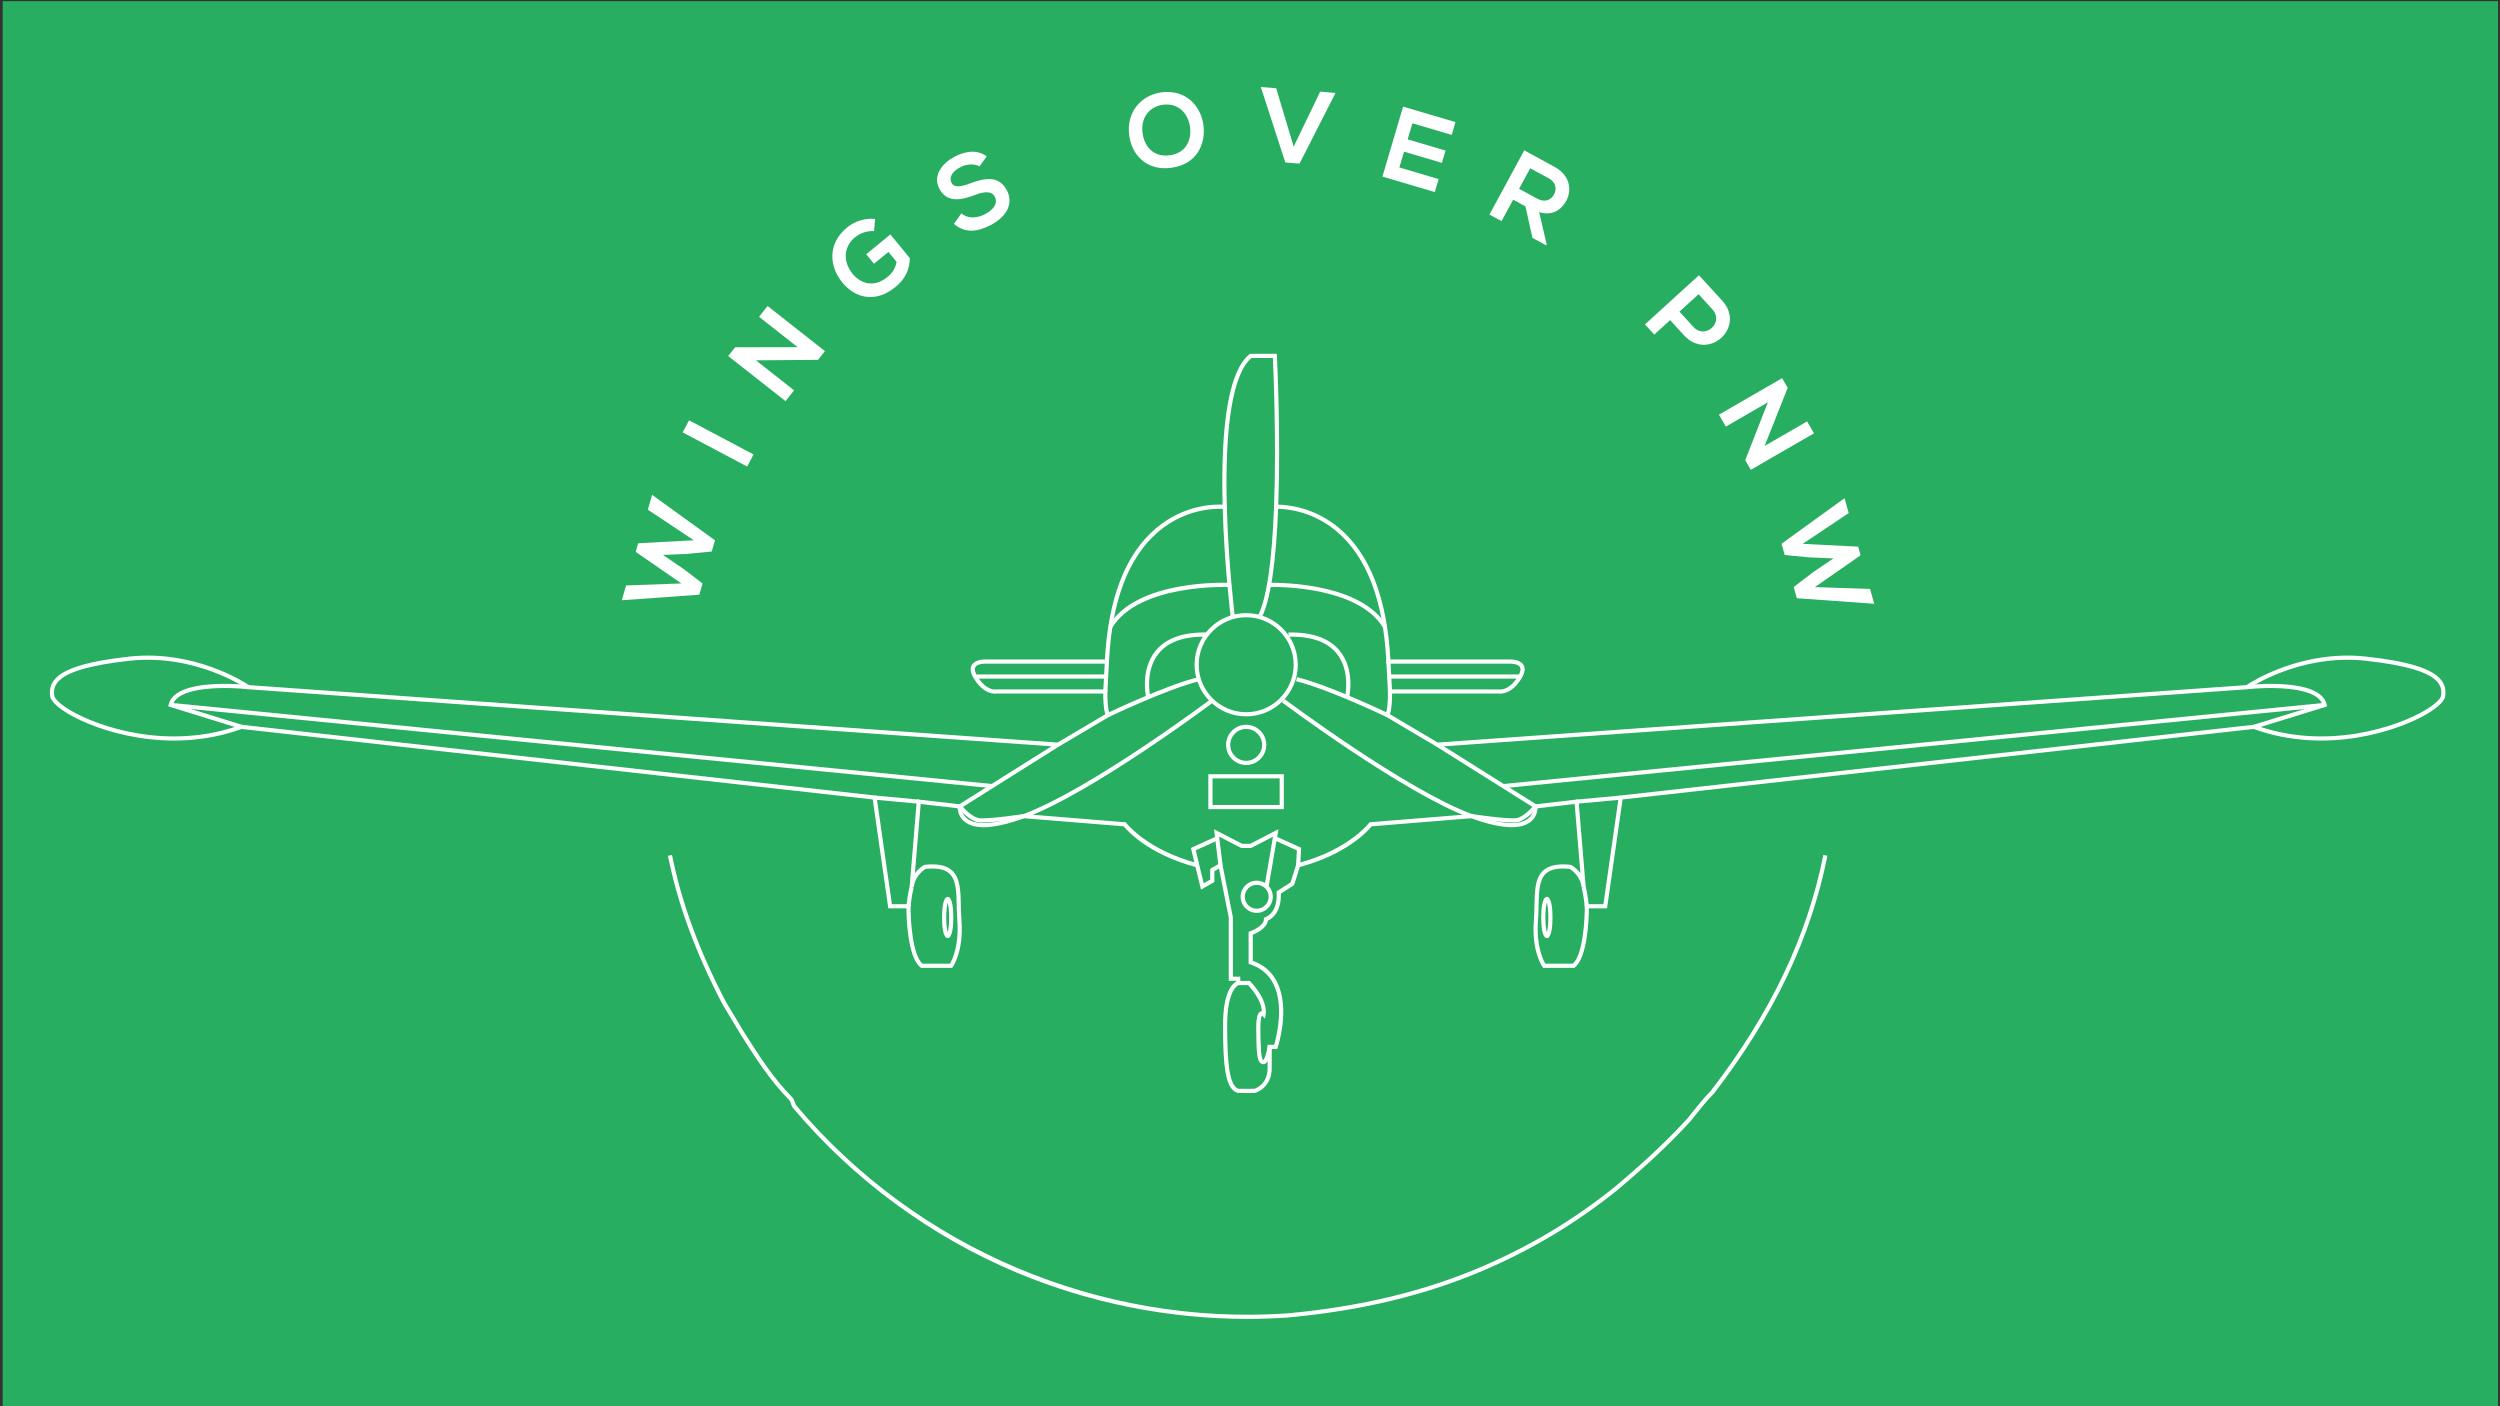<?xml version="1.0" encoding="UTF-8" standalone="no"?>
<!-- Created with Inkscape (http://www.inkscape.org/) -->

<svg
   width="1600"
   height="900"
   viewBox="0 0 423.333 238.125"
   version="1.1"
   id="svg984"
   inkscape:export-filename="wings-over-pnw-logo-green-bg.png"
   inkscape:export-xdpi="96"
   inkscape:export-ydpi="96"
   inkscape:version="1.2.2 (732a01da63, 2022-12-09)"
   sodipodi:docname="wings-over-pnw-logo-green-bg.svg"
   xmlns:inkscape="http://www.inkscape.org/namespaces/inkscape"
   xmlns:sodipodi="http://sodipodi.sourceforge.net/DTD/sodipodi-0.dtd"
   xmlns="http://www.w3.org/2000/svg"
   xmlns:svg="http://www.w3.org/2000/svg">
  <rect x="0" y="0" width="423.333" height="238.125" fill="#333333" stroke="none"/>
  <sodipodi:namedview
     id="namedview986"
     pagecolor="#ffffff"
     bordercolor="#000000"
     borderopacity="0.25"
     inkscape:showpageshadow="2"
     inkscape:pageopacity="0.0"
     inkscape:pagecheckerboard="0"
     inkscape:deskcolor="#d1d1d1"
     inkscape:document-units="mm"
     showgrid="false"
     inkscape:zoom="0.457453"
     inkscape:cx="815.38431"
     inkscape:cy="1089.7294"
     inkscape:window-width="2558"
     inkscape:window-height="1360"
     inkscape:window-x="2569"
     inkscape:window-y="2168"
     inkscape:window-maximized="0"
     inkscape:current-layer="layer1" />
  <defs
     id="defs981">
    <clipPath
       clipPathUnits="userSpaceOnUse"
       id="clipPath20">
      <path
         d="M 0,2000 H 2000 V 0 H 0 Z"
         id="path18" />
    </clipPath>
  </defs>
  <g
     inkscape:label="Layer 1"
     inkscape:groupmode="layer"
     id="layer1">
    <path
       d="M 0.456,239.514 H 422.998 V 0.195 H 0.456 Z"
       style="fill:#27ae60;fill-opacity:1;fill-rule:nonzero;stroke:none;stroke-width:0.159"
       id="path12" />
    <g
       id="g16"
       clip-path="url(#clipPath20)"
       transform="matrix(0.353,0,0,-0.353,-141.728,472.036)">
      <g
         id="g22"
         transform="translate(999.283,1041.108)">
        <path
           d="m 0,0 c -12.554,0 -22.768,-10.214 -22.768,-22.768 0,-12.554 10.214,-22.768 22.768,-22.768 12.554,0 22.768,10.214 22.768,22.768 C 22.768,-10.214 12.554,0 0,0 m 0,-47.536 c -13.657,0 -24.768,11.111 -24.768,24.768 C -24.768,-9.111 -13.657,2 0,2 13.657,2 24.768,-9.111 24.768,-22.768 24.768,-36.425 13.657,-47.536 0,-47.536"
           style="fill:#ffffff;fill-opacity:1;fill-rule:nonzero;stroke:none"
           id="path24" />
      </g>
      <g
         id="g26"
         transform="translate(999.283,987.547)">
        <path
           d="m 0,0 c -4.218,0 -7.649,-3.431 -7.649,-7.648 0,-4.218 3.431,-7.649 7.649,-7.649 4.217,0 7.648,3.431 7.648,7.649 C 7.648,-3.431 4.217,0 0,0 m 0,-17.297 c -5.32,0 -9.649,4.328 -9.649,9.649 C -9.649,-2.328 -5.32,2 0,2 5.32,2 9.648,-2.328 9.648,-7.648 9.648,-12.969 5.32,-17.297 0,-17.297"
           style="fill:#ffffff;fill-opacity:1;fill-rule:nonzero;stroke:none"
           id="path28" />
      </g>
      <g
         id="g30"
         transform="translate(933.464,993.301)">
        <path
           d="m 0,0 -0.865,1.803 c 0.281,0.134 28.266,13.528 43.71,17.272 l 0.472,-1.943 C 28.077,13.437 0.279,0.134 0,0"
           style="fill:#ffffff;fill-opacity:1;fill-rule:nonzero;stroke:none"
           id="path32" />
      </g>
      <g
         id="g34"
         transform="translate(873.376,940.393)">
        <path
           d="m 0,0 c -3.868,0 -6.901,0.844 -9.077,2.532 -3.82,2.964 -3.42,7.365 -3.401,7.551 l 0.05,0.486 L 35.123,40.45 36.188,38.756 -10.499,9.419 C -10.478,8.395 -10.168,5.893 -7.825,4.092 -4.75,1.728 2.383,0.188 18.896,6.266 50.803,18.01 108.38,61.07 108.958,61.503 l 1.2,-1.599 C 109.578,59.468 51.766,16.233 19.586,4.389 11.641,1.464 5.096,0 0,0"
           style="fill:#ffffff;fill-opacity:1;fill-rule:nonzero;stroke:none"
           id="path36" />
      </g>
      <g
         id="g38"
         transform="translate(932.72,1005.46)">
        <path
           d="M 0,0 -1.997,0.105 -1.238,14.45 0.759,14.345 Z"
           style="fill:#ffffff;fill-opacity:1;fill-rule:nonzero;stroke:none"
           id="path40" />
      </g>
      <g
         id="g42"
         transform="translate(995.59,814.931)">
        <path
           d="m 0,0 h 7.643 c 0.886,0.285 6.316,2.342 6.316,9.89 V 21.1 h 3.16 c 0.993,3.4 4.96,18.671 -0.408,29.267 -2.297,4.535 -6.052,7.674 -11.16,9.332 l -0.692,0.224 v 15.369 l 0.675,0.233 c 1.854,0.64 6.666,2.931 6.666,5.815 v 0.738 l 0.705,0.217 c 0.238,0.078 5.959,2.042 5.397,11.817 l -0.034,0.587 6.707,4.259 2.845,9.067 0.534,0.142 c 24.357,6.439 34.119,19.164 34.215,19.291 l 0.27,0.361 0.45,0.037 48.534,3.94 0.114,-0.017 c 0.172,-0.025 17.28,-2.564 21.328,-1.969 3.154,0.461 7.182,4.675 8.468,6.26 l 0.257,0.316 21.09,2.446 3.496,-41.999 -1.991,-0.191 c -0.586,5.406 -4.804,8.285 -5.677,8.826 -5.342,0.548 -9.035,-0.149 -11.287,-2.128 -3.39,-2.98 -3.512,-8.828 -3.653,-15.6 -0.049,-2.364 -0.1,-4.809 -0.291,-7.307 C 142.767,68.46 146.229,61.68 147.228,60 h 13.156 c 4.891,4.415 5.788,21.298 5.716,27.538 l -0.012,1.012 h 8.964 l 7.437,52.048 304.733,34.042 0.221,-0.081 c 34.337,-12.569 68.519,-0.888 81.796,7.045 5.359,3.202 7.46,5.728 7.631,6.918 0.36,2.53 -0.11,4.532 -1.481,6.298 -3.811,4.914 -15.132,8.348 -34.609,10.496 -31.771,3.495 -56.173,-13.315 -56.416,-13.484 l -0.227,-0.16 -0.277,-0.02 -388.731,-27.611 -25.143,14.886 0.531,0.865 c 0.994,1.623 1.241,7.463 1.163,10.764 l -0.024,1.024 53.569,-0.019 c 0.175,-0.03 4.589,-0.717 8.879,6.367 0.804,1.326 1.616,3.155 0.925,4.335 -0.859,1.468 -3.744,1.7 -4.795,1.667 H 70.966 l -0.045,0.951 c -1.423,29.455 -9.519,50.541 -24.063,62.672 -11.524,9.612 -23.881,10.667 -28.73,10.667 h -0.066 l -1.041,-0.002 0.039,1.039 c 1.179,31.282 -0.289,65.233 -0.573,71.293 H 6.222 C -2.567,342.993 -6.651,318.329 -5.591,279.157 l 0.028,-1.027 -1.517,0.006 c -0.165,0.018 -16.651,1.652 -31.402,-10.951 -14.273,-12.193 -22.223,-33.155 -23.629,-62.304 l -0.047,-0.951 h -59.233 c -1.072,0.031 -3.962,-0.198 -4.82,-1.664 -0.691,-1.181 0.122,-3.011 0.926,-4.338 4.281,-7.084 8.706,-6.4 8.89,-6.366 l 0.185,0.018 h 53.363 l -0.024,-1.024 c -0.078,-3.301 0.169,-9.141 1.163,-10.764 l 0.531,-0.865 -25.143,-14.886 -0.311,0.021 -388.686,27.61 -0.227,0.16 c -0.244,0.169 -24.646,16.98 -56.427,13.484 -19.471,-2.148 -30.789,-5.58 -34.599,-10.493 -1.371,-1.767 -1.842,-3.769 -1.48,-6.302 0.168,-1.187 2.26,-3.707 7.599,-6.902 13.271,-7.943 47.453,-19.639 81.827,-7.06 l 0.221,0.081 0.234,-0.027 304.489,-34.015 7.437,-52.048 h 8.974 l -0.011,-1.012 c -0.074,-6.241 0.817,-23.126 5.705,-27.538 h 13.156 c 0.997,1.676 4.461,8.457 3.551,20.434 -0.189,2.49 -0.239,4.928 -0.287,7.285 -0.139,6.78 -0.26,12.635 -3.652,15.619 -2.253,1.981 -5.95,2.679 -11.291,2.13 -0.868,-0.539 -5.083,-3.418 -5.678,-8.827 l -1.991,0.192 3.506,41.999 21.08,-2.446 0.257,-0.316 c 1.289,-1.585 5.323,-5.799 8.478,-6.26 4.049,-0.594 21.156,1.944 21.328,1.969 l 0.114,0.017 48.973,-3.976 0.271,-0.361 c 0.096,-0.128 9.867,-12.853 34.216,-19.292 l 0.574,-0.152 2.307,-9.434 3.102,1.752 v 5.174 l 5.64,3.257 5.26,-26.594 V 53.79 h 3.52 V 49.916 L 0.074,49.743 C 0.047,49.734 -5.42,47.985 -5.42,30.44 -5.42,13.183 -4.495,1.394 0,0 m 7.922,-2 -8.32,0.034 c -5.903,1.572 -7.022,12.602 -7.022,32.406 0,15.928 4.387,19.955 6.279,20.951 v 0.399 h -3.52 v 30.282 l -4.678,23.563 -2.222,-1.282 v -5.186 l -6.417,-3.627 -2.653,10.847 c -22.644,6.132 -32.652,17.312 -34.445,19.511 l -47.861,3.886 c -1.645,-0.243 -17.601,-2.571 -21.798,-1.953 -4.031,0.589 -8.362,5.361 -9.475,6.662 l -18.23,2.114 -2.773,-33.227 c 1.902,2.596 4.162,3.855 4.315,3.938 l 0.173,0.095 0.197,0.021 c 6.05,0.655 10.315,-0.196 13.042,-2.594 4.053,-3.565 4.181,-9.828 4.33,-17.08 0.048,-2.33 0.098,-4.739 0.282,-7.175 1.116,-14.677 -3.97,-21.873 -4.187,-22.172 l -0.3,-0.413 h -14.928 l -0.272,0.216 c -6.187,4.897 -6.691,23.687 -6.72,28.334 h -8.697 l -7.463,52.232 -302.717,33.818 c -35.009,-12.71 -69.793,-0.792 -83.32,7.303 -3.007,1.8 -8.117,5.276 -8.553,8.336 -0.436,3.062 0.179,5.617 1.88,7.81 4.218,5.438 15.644,9.014 35.961,11.255 30.875,3.392 54.93,-11.927 57.558,-13.676 l 387.831,-27.548 22.96,13.594 c -0.954,2.666 -1.05,7.682 -1.042,9.906 h -51.249 c -0.868,-0.125 -6.142,-0.501 -10.865,7.313 -1.579,2.608 -1.895,4.758 -0.938,6.388 1.612,2.744 6.076,2.663 6.58,2.648 l 57.294,0.001 c 1.563,29.252 9.741,50.379 24.315,62.806 13.773,11.744 28.607,11.657 32.128,11.448 -0.999,40.143 3.322,64.411 12.847,72.142 l 0.276,0.224 h 12.884 l 0.049,-0.949 c 0.02,-0.372 1.88,-37.259 0.659,-71.394 5.609,-0.146 17.72,-1.675 29.042,-11.118 14.832,-12.372 23.151,-33.62 24.731,-63.159 h 57.33 c 0.472,0.011 4.94,0.095 6.552,-2.652 0.958,-1.63 0.642,-3.778 -0.937,-6.386 -4.731,-7.811 -9.993,-7.436 -10.863,-7.312 h -51.26 c 0.008,-2.224 -0.088,-7.24 -1.042,-9.906 l 22.96,-13.594 387.841,27.548 c 2.629,1.749 26.686,17.065 57.548,13.676 20.322,-2.242 31.752,-5.819 35.971,-11.258 1.701,-2.193 2.316,-4.747 1.88,-7.807 v -0.001 c -0.441,-3.066 -5.568,-6.548 -8.585,-8.351 -13.531,-8.085 -48.317,-19.984 -83.287,-7.287 L 184.25,138.782 176.787,86.55 H 168.1 c -0.031,-4.647 -0.543,-23.438 -6.73,-28.334 L 161.097,58 h -14.928 l -0.299,0.413 c -0.217,0.299 -5.303,7.495 -4.187,22.172 0.187,2.443 0.237,4.86 0.286,7.197 0.151,7.243 0.281,13.499 4.331,17.06 2.725,2.397 6.991,3.246 13.037,2.592 l 0.196,-0.021 0.174,-0.094 c 0.152,-0.083 2.415,-1.341 4.317,-3.935 l -2.766,33.223 -18.237,-2.114 c -1.113,-1.301 -5.436,-6.073 -9.467,-6.662 -4.2,-0.616 -20.153,1.711 -21.798,1.953 L 63.885,125.898 C 62.093,123.697 52.081,112.505 29.399,106.375 L 26.664,97.662 20.326,93.637 C 20.642,84.582 15.927,81.49 14.148,80.649 13.592,76.948 8.69,74.633 6.859,73.891 V 61.366 c 5.285,-1.884 9.198,-5.279 11.639,-10.101 6.416,-12.673 0.563,-30.718 0.311,-31.48 L 18.582,19.1 H 15.959 V 9.89 c 0,-9.616 -7.831,-11.834 -7.91,-11.856 z"
           style="fill:#ffffff;fill-opacity:1;fill-rule:nonzero;stroke:none"
           id="path44" />
      </g>
      <g
         id="g46"
         transform="translate(1006.594,1040.753)">
        <path
           d="m 0,0 -1.769,0.935 c 4.17,7.888 6.803,25.552 7.825,52.5 L 8.055,53.359 C 7.021,26.108 4.311,8.156 0,0"
           style="fill:#ffffff;fill-opacity:1;fill-rule:nonzero;stroke:none"
           id="path48" />
      </g>
      <g
         id="g50"
         transform="translate(991.868,1041.098)">
        <path
           d="m 0,0 c -0.031,0.25 -3.115,25.347 -3.867,52.936 l 1.999,0.054 C -1.118,25.501 1.954,0.496 1.984,0.246 Z"
           style="fill:#ffffff;fill-opacity:1;fill-rule:nonzero;stroke:none"
           id="path52" />
      </g>
      <g
         id="g54"
         transform="translate(934.993,1036.008)">
        <path
           d="m 0,0 -1.711,1.035 c 13.534,22.368 56.22,20.65 58.03,20.569 L 56.227,19.605 C 55.795,19.627 12.918,21.35 0,0"
           style="fill:#ffffff;fill-opacity:1;fill-rule:nonzero;stroke:none"
           id="path56" />
      </g>
      <g
         id="g58"
         transform="translate(951.329,1002.577)">
        <path
           d="m 0,0 c -0.125,0.537 -2.98,13.271 4.458,22.423 4.958,6.101 13.257,9.062 24.662,8.802 L 29.074,29.226 C 18.329,29.463 10.567,26.762 6.019,21.172 -0.803,12.792 1.92,0.575 1.948,0.453 Z"
           style="fill:#ffffff;fill-opacity:1;fill-rule:nonzero;stroke:none"
           id="path60" />
      </g>
      <g
         id="g62"
         transform="translate(965.308,977.892)" />
      <path
         d="m 983.135,951.064 h 32.207 v 12.758 h -32.207 z m 34.207,-2 h -36.207 v 16.758 h 36.207 z"
         style="fill:#ffffff;fill-opacity:1;fill-rule:nonzero;stroke:none"
         id="path66" />
      <g
         id="g68"
         transform="translate(974.818,921.9)">
        <path
           d="M 0,0 -2.055,8.562 9.87,13.972 10.696,12.15 0.275,7.423 1.944,0.467 Z"
           style="fill:#ffffff;fill-opacity:1;fill-rule:nonzero;stroke:none"
           id="path70" />
      </g>
      <g
         id="g72"
         transform="translate(1010.019,911.677)">
        <path
           d="M 0,0 -1.971,0.339 2.12,24.163 -8.32,18.767 h -4.833 l -10.548,5.452 1.638,-13.643 -1.986,-0.239 -2.087,17.392 13.469,-6.962 h 3.86 l 13.578,7.017 z"
           style="fill:#ffffff;fill-opacity:1;fill-rule:nonzero;stroke:none"
           id="path74" />
      </g>
      <g
         id="g76"
         transform="translate(1025.203,922.078)">
        <path
           d="m 0,0 -1.997,0.111 0.394,7.076 -10.548,4.786 0.826,1.821 11.796,-5.352 z"
           style="fill:#ffffff;fill-opacity:1;fill-rule:nonzero;stroke:none"
           id="path78" />
      </g>
      <g
         id="g80"
         transform="translate(517.012,987.592)">
        <path
           d="m 0,0 -34.821,10.786 0.212,0.906 c 3.062,13.129 36.888,9.456 38.327,9.291 L 3.494,18.996 c -9.008,1.02 -32.374,1.669 -35.873,-6.873 L 0.592,1.91 Z"
           style="fill:#ffffff;fill-opacity:1;fill-rule:nonzero;stroke:none"
           id="path82" />
      </g>
      <g
         id="g84"
         transform="translate(877.304,959.125)">
        <path
           d="m 0,0 -394.026,38.937 0.196,1.99 L 0.196,1.99 Z"
           style="fill:#ffffff;fill-opacity:1;fill-rule:nonzero;stroke:none"
           id="path86" />
      </g>
      <g
         id="g88"
         transform="translate(842.146,951.655)">
        <path
           d="M 0,0 -21.207,1.966 -21.022,3.957 0.185,1.991 Z"
           style="fill:#ffffff;fill-opacity:1;fill-rule:nonzero;stroke:none"
           id="path90" />
      </g>
      <g
         id="g92"
         transform="translate(838.303,902.381)">
        <path
           d="m 0,0 -1.99,0.194 c 0.022,0.232 0.565,5.718 1.546,9.37 L 1.488,9.044 C 0.55,5.554 0.005,0.055 0,0"
           style="fill:#ffffff;fill-opacity:1;fill-rule:nonzero;stroke:none"
           id="path94" />
      </g>
      <path
         d="m 932.101,1011.685 h -62.852 v 2 h 62.852 z"
         style="fill:#ffffff;fill-opacity:1;fill-rule:nonzero;stroke:none"
         id="path96" />
      <g
         id="g98"
         transform="translate(1004.342,912.754)">
        <path
           d="m 0,0 c -3.156,0 -5.724,-2.568 -5.724,-5.724 0,-3.156 2.568,-5.724 5.724,-5.724 3.156,0 5.724,2.568 5.724,5.724 C 5.724,-2.568 3.156,0 0,0 m 0,-13.448 c -4.259,0 -7.724,3.465 -7.724,7.724 C -7.724,-1.465 -4.259,2 0,2 4.259,2 7.724,-1.465 7.724,-5.724 7.724,-9.983 4.259,-13.448 0,-13.448"
           style="fill:#ffffff;fill-opacity:1;fill-rule:nonzero;stroke:none"
           id="path100" />
      </g>
      <g
         id="g102"
         transform="translate(1066.53,993.301)">
        <path
           d="m 0,0 c -0.279,0.134 -28.077,13.437 -43.317,17.132 l 0.471,1.943 C -27.401,15.331 0.584,1.937 0.865,1.803 Z"
           style="fill:#ffffff;fill-opacity:1;fill-rule:nonzero;stroke:none"
           id="path104" />
      </g>
      <g
         id="g106"
         transform="translate(1126.618,940.393)">
        <path
           d="m 0,0 c -5.096,0 -11.641,1.464 -19.586,4.389 -32.18,11.844 -89.992,55.079 -90.572,55.515 l 1.2,1.599 C -108.38,61.07 -50.8,18.009 -18.896,6.266 -2.382,0.187 4.749,1.729 7.825,4.092 c 2.342,1.8 2.652,4.299 2.674,5.327 l -46.686,29.337 1.064,1.694 47.551,-29.881 0.05,-0.486 C 12.497,9.897 12.897,5.496 9.077,2.532 6.901,0.844 3.867,0 0,0"
           style="fill:#ffffff;fill-opacity:1;fill-rule:nonzero;stroke:none"
           id="path108" />
      </g>
      <g
         id="g110"
         transform="translate(1067.274,1005.46)">
        <path
           d="M 0,0 -0.758,14.345 1.239,14.45 1.997,0.105 Z"
           style="fill:#ffffff;fill-opacity:1;fill-rule:nonzero;stroke:none"
           id="path112" />
      </g>
      <g
         id="g114"
         transform="translate(1065.004,1036.003)">
        <path
           d="m 0,0 c -11.655,19.271 -47.653,19.75 -54.74,19.647 l -0.029,2 c 7.289,0.101 44.261,-0.408 56.48,-20.612 z"
           style="fill:#ffffff;fill-opacity:1;fill-rule:nonzero;stroke:none"
           id="path116" />
      </g>
      <g
         id="g118"
         transform="translate(1048.666,1002.577)">
        <path
           d="m 0,0 -1.948,0.453 c 0.028,0.122 2.751,12.339 -4.071,20.719 -4.549,5.589 -12.307,8.283 -23.055,8.054 l -0.046,1.999 c 11.413,0.26 19.704,-2.701 24.662,-8.802 C 2.98,13.271 0.125,0.537 0,0"
           style="fill:#ffffff;fill-opacity:1;fill-rule:nonzero;stroke:none"
           id="path120" />
      </g>
      <g
         id="g122"
         transform="translate(1034.687,977.892)" />
      <g
         id="g126"
         transform="translate(1482.983,987.592)">
        <path
           d="m 0,0 -0.592,1.91 32.97,10.213 c -3.5,8.545 -26.867,7.893 -35.872,6.873 l -0.225,1.987 c 1.437,0.165 35.263,3.839 38.327,-9.291 l 0.212,-0.906 z"
           style="fill:#ffffff;fill-opacity:1;fill-rule:nonzero;stroke:none"
           id="path128" />
      </g>
      <g
         id="g130"
         transform="translate(1122.69,959.125)">
        <path
           d="m 0,0 -0.196,1.99 394.026,38.937 0.196,-1.99 z"
           style="fill:#ffffff;fill-opacity:1;fill-rule:nonzero;stroke:none"
           id="path132" />
      </g>
      <g
         id="g134"
         transform="translate(1157.848,951.655)">
        <path
           d="M 0,0 -0.185,1.991 21.022,3.957 21.207,1.966 Z"
           style="fill:#ffffff;fill-opacity:1;fill-rule:nonzero;stroke:none"
           id="path136" />
      </g>
      <g
         id="g138"
         transform="translate(1161.692,902.381)">
        <path
           d="m 0,0 c -0.005,0.055 -0.55,5.554 -1.488,9.044 l 1.931,0.52 C 1.425,5.912 1.968,0.426 1.99,0.194 Z"
           style="fill:#ffffff;fill-opacity:1;fill-rule:nonzero;stroke:none"
           id="path140" />
      </g>
      <path
         d="m 1130.75,1011.685 h -62.857 v 2 h 62.857 z"
         style="fill:#ffffff;fill-opacity:1;fill-rule:nonzero;stroke:none"
         id="path142" />
      <g
         id="g144"
         transform="translate(1007.533,826.703)">
        <path
           d="m 0,0 c -0.12,0 -0.24,0.013 -0.359,0.038 -2.86,0.591 -2.922,5.283 -3.074,16.62 -0.091,6.909 1.079,8.26 2.108,8.665 0.183,0.072 0.362,0.109 0.535,0.119 -0.087,5.273 -5.277,11.142 -6.553,12.505 h -4.745 v 2 h 5.587 l 0.293,-0.293 C -5.864,39.311 2.206,31.145 1.108,23.901 L 0.792,21.82 -0.622,23.379 c -0.003,0.004 -0.009,0.009 -0.016,0.014 C -0.864,23.083 -1.5,21.757 -1.433,16.685 -1.336,9.414 -1.244,2.538 -0.029,2.02 0.61,2.478 1.573,5.484 2.027,8.477 l 1.977,-0.3 C 3.774,6.66 2.882,1.612 1.074,0.354 0.738,0.12 0.372,0 0,0"
           style="fill:#ffffff;fill-opacity:1;fill-rule:nonzero;stroke:none"
           id="path146" />
      </g>
      <g
         id="g148"
         transform="translate(856.101,904.191)">
        <path
           d="m 0,0 c -0.346,-1.249 -0.707,-3.652 -0.707,-7.093 0,-3.44 0.361,-5.844 0.707,-7.092 0.346,1.248 0.707,3.652 0.707,7.092 C 0.707,-3.652 0.346,-1.249 0,0 m 0,-16.989 c -2.355,0 -2.707,6.2 -2.707,9.896 0,3.697 0.352,9.897 2.707,9.897 2.355,0 2.707,-6.2 2.707,-9.897 0,-3.696 -0.352,-9.896 -2.707,-9.896"
           style="fill:#ffffff;fill-opacity:1;fill-rule:nonzero;stroke:none"
           id="path150" />
      </g>
      <g
         id="g152"
         transform="translate(1143.521,904.191)">
        <path
           d="m 0,0 c -0.346,-1.249 -0.707,-3.652 -0.707,-7.092 0,-3.44 0.361,-5.844 0.707,-7.092 0.345,1.249 0.707,3.652 0.707,7.092 C 0.707,-3.652 0.345,-1.249 0,0 m 0,-16.989 c -2.355,0 -2.707,6.201 -2.707,9.897 0,3.696 0.352,9.897 2.707,9.897 2.355,0 2.707,-6.201 2.707,-9.897 0,-3.696 -0.352,-9.897 -2.707,-9.897"
           style="fill:#ffffff;fill-opacity:1;fill-rule:nonzero;stroke:none"
           id="path154" />
      </g>
      <g
         id="g156"
         transform="translate(744.46,1078.033)">
        <path
           d="m 0,0 -1.548,-5.382 -11.774,-1.139 -11.642,-0.5 9.706,-6.591 9.3,-7.097 -1.549,-5.382 -37.188,-2.672 2.047,7.112 26.545,0.946 -21.915,15.15 1.189,4.133 26.685,1.427 -22.053,14.669 2.046,7.112 z"
           style="fill:#ffffff;fill-opacity:1;fill-rule:nonzero;stroke:none"
           id="path158" />
      </g>
      <g
         id="g160"
         transform="translate(759.899,1113.417)">
        <path
           d="m 0,0 -30.933,16.385 3.067,5.789 L 3.066,5.789 Z"
           style="fill:#ffffff;fill-opacity:1;fill-rule:nonzero;stroke:none"
           id="path162" />
      </g>
      <g
         id="g164"
         transform="translate(784.126,1170.686)">
        <path
           d="m 0,0 -18.514,14.554 4.079,5.188 27.515,-21.629 -3.307,-4.206 -29.811,-0.223 18.317,-14.399 -4.079,-5.188 -27.514,21.629 3.306,4.206 z"
           style="fill:#ffffff;fill-opacity:1;fill-rule:nonzero;stroke:none"
           id="path166" />
      </g>
      <g
         id="g168"
         transform="translate(820.771,1226.347)">
        <path
           d="m 0,0 c -3.243,0.25 -6.742,-1.001 -9.101,-2.935 -5.8,-4.753 -5.705,-12.045 -1.142,-17.613 3.645,-4.447 10.007,-6.925 16.735,-1.41 2.127,1.743 3.602,3.728 4.334,7.172 l -3.93,4.795 -6.921,-5.673 -3.74,4.562 11.6,9.508 9.35,-11.406 c -0.164,-5.241 -2.039,-9.816 -6.795,-13.714 -10.169,-8.335 -19.789,-5.037 -25.62,2.077 -6.244,7.617 -7.256,18.553 2.294,26.381 3.635,2.979 8.411,4.566 13.444,4.103 z"
           style="fill:#ffffff;fill-opacity:1;fill-rule:nonzero;stroke:none"
           id="path170" />
      </g>
      <g
         id="g172"
         transform="translate(871.382,1257.39)">
        <path
           d="m 0,0 c -1.985,1.224 -5.79,1.394 -9.165,-0.354 -4.351,-2.253 -5.495,-5.155 -4.299,-7.464 1.402,-2.708 4.99,-1.807 8.95,-0.32 6.897,2.558 13.809,3.998 17.65,-3.417 3.587,-6.927 -1,-13.075 -7.927,-16.663 -6.35,-3.288 -12.246,-3.864 -17.498,0.624 l 3.574,5.061 c 3.147,-2.707 7.525,-2.354 11.299,-0.399 3.686,1.909 6.482,4.99 4.735,8.365 -1.518,2.93 -5.203,2.542 -9.562,0.848 -6.74,-2.533 -13.476,-3.882 -17.086,3.09 -3.311,6.394 1.638,12.279 7.342,15.29 4.841,2.506 10.571,3.728 15.407,0.151 z"
           style="fill:#ffffff;fill-opacity:1;fill-rule:nonzero;stroke:none"
           id="path174" />
      </g>
      <g
         id="g176"
         transform="translate(962.636,1262.733)">
        <path
           d="M 0,0 C 8.175,1.113 10.411,7.674 9.734,13.386 9.044,19.196 4.848,25.185 -3.149,24.248 -10.532,23.243 -14.136,17.1 -13,10.241 -12.076,4.563 -8.175,-1.113 0,0 M 16.162,14.362 C 17.283,5.38 13.004,-4.336 0.816,-5.995 c -12.188,-1.659 -19.03,6.342 -20.271,15.458 -1.49,10.949 5.439,19.361 15.497,20.73 11.854,1.513 18.991,-6.801 20.12,-15.831"
           style="fill:#ffffff;fill-opacity:1;fill-rule:nonzero;stroke:none"
           id="path178" />
      </g>
      <g
         id="g180"
         transform="translate(1024.885,1258.74)">
        <path
           d="m 0,0 -6.83,0.537 -11.75,36.186 7.378,-0.58 8.382,-27.996 12.705,26.337 7.378,-0.58 z"
           style="fill:#ffffff;fill-opacity:1;fill-rule:nonzero;stroke:none"
           id="path182" />
      </g>
      <g
         id="g184"
         transform="translate(1089.762,1245.076)">
        <path
           d="m 0,0 -25.122,7.428 c 3.303,11.171 6.62,22.389 9.922,33.56 L 9.923,33.56 8.108,27.423 l -18.841,5.572 -2.283,-7.72 18.171,-5.372 -1.744,-5.897 -18.17,5.372 -2.24,-7.574 18.842,-5.572 z"
           style="fill:#ffffff;fill-opacity:1;fill-rule:nonzero;stroke:none"
           id="path186" />
      </g>
      <g
         id="g188"
         transform="translate(1135.523,1256.495)">
        <path
           d="m 0,0 -5.335,-9.847 8.836,-4.788 c 3.692,-2.001 6.609,-0.396 7.943,2.066 1.334,2.462 1.041,5.804 -2.608,7.781 z m 7.709,-36.989 -6.638,3.597 -3.35,15.122 -5.89,3.191 -5.574,-10.286 -5.803,3.144 16.697,30.816 C 2.031,5.951 6.886,3.264 11.766,0.62 c 7.23,-3.974 8.434,-10.882 5.552,-16.202 -2.287,-4.22 -6.531,-7.436 -13.021,-5.455 l 3.627,-15.556 z"
           style="fill:#ffffff;fill-opacity:1;fill-rule:nonzero;stroke:none"
           id="path190" />
      </g>
      <g
         id="g192"
         transform="translate(1207.129,1187.736)">
        <path
           d="m 0,0 6.665,-7.32 c 5.689,-6.249 14.824,2.136 9.168,8.347 L 9.169,8.348 Z m -4.474,-4.073 -7.616,-6.934 -4.443,4.88 25.88,23.563 C 13.016,13.406 16.823,9.299 20.492,5.269 32.072,-7.45 13.915,-24.048 2.191,-11.394 Z"
           style="fill:#ffffff;fill-opacity:1;fill-rule:nonzero;stroke:none"
           id="path194" />
      </g>
      <g
         id="g196"
         transform="translate(1247.971,1123.288)">
        <path
           d="M 0,0 20.389,11.787 23.692,6.073 -6.61,-11.444 -9.288,-6.812 1.576,20.952 -18.597,9.291 -21.9,15.005 8.402,32.522 11.08,27.89 Z"
           style="fill:#ffffff;fill-opacity:1;fill-rule:nonzero;stroke:none"
           id="path198" />
      </g>
      <g
         id="g200"
         transform="translate(1263.447,1050.242)">
        <path
           d="m 0,0 -1.516,5.392 9.414,7.166 9.638,6.553 -11.724,0.496 -11.645,1.142 -1.516,5.392 30.221,21.846 2.003,-7.125 L 2.796,26.084 29.409,24.735 30.573,20.595 8.63,5.335 35.107,4.467 37.11,-2.658 Z"
           style="fill:#ffffff;fill-opacity:1;fill-rule:nonzero;stroke:none"
           id="path202" />
      </g>
      <g
         id="g204"
         transform="translate(999.887,704.537)">
        <path
           d="m 0,0 c -37.914,0 -75.82,7.573 -110.699,22.213 -41.233,17.308 -78.277,44.549 -107.127,78.778 -0.61,0.604 -0.915,1.52 -1.184,2.328 -0.219,0.656 -0.426,1.276 -0.759,1.609 -9.077,9.078 -16.224,20.309 -23.136,31.17 l -9.014,15.023 c -12.946,24.81 -21.466,48.028 -26.074,71.034 l 1.961,0.393 c 4.571,-22.818 13.029,-45.862 25.857,-70.45 l 8.971,-14.948 c 6.84,-10.748 13.927,-21.885 22.85,-30.808 0.667,-0.667 0.972,-1.582 1.241,-2.39 0.219,-0.657 0.426,-1.277 0.759,-1.61 57.738,-68.496 145.652,-105.745 235.225,-99.709 35.569,3.234 66.543,10.732 94.67,22.92 23.079,10.034 43.026,22.066 62.773,37.863 14.982,12.678 25.096,22.213 34.887,32.895 0.642,0.806 1.298,1.633 1.935,2.436 3.067,3.868 5.717,7.211 9.05,10.55 28.603,37.09 46.289,74.133 54.072,113.25 l 1.962,-0.391 c -7.848,-39.442 -25.672,-76.775 -54.49,-114.132 l -0.084,-0.096 c -3.273,-3.273 -5.901,-6.587 -8.943,-10.424 -0.639,-0.805 -1.296,-1.634 -1.984,-2.493 -9.896,-10.8 -20.063,-20.386 -35.135,-33.139 -19.909,-15.928 -40,-28.046 -63.247,-38.154 C 86.011,11.443 54.836,3.895 19.029,0.639 12.698,0.212 6.346,0 0,0"
           style="fill:#ffffff;fill-opacity:1;fill-rule:nonzero;stroke:none"
           id="path206" />
      </g>
    </g>
  </g>
</svg>
